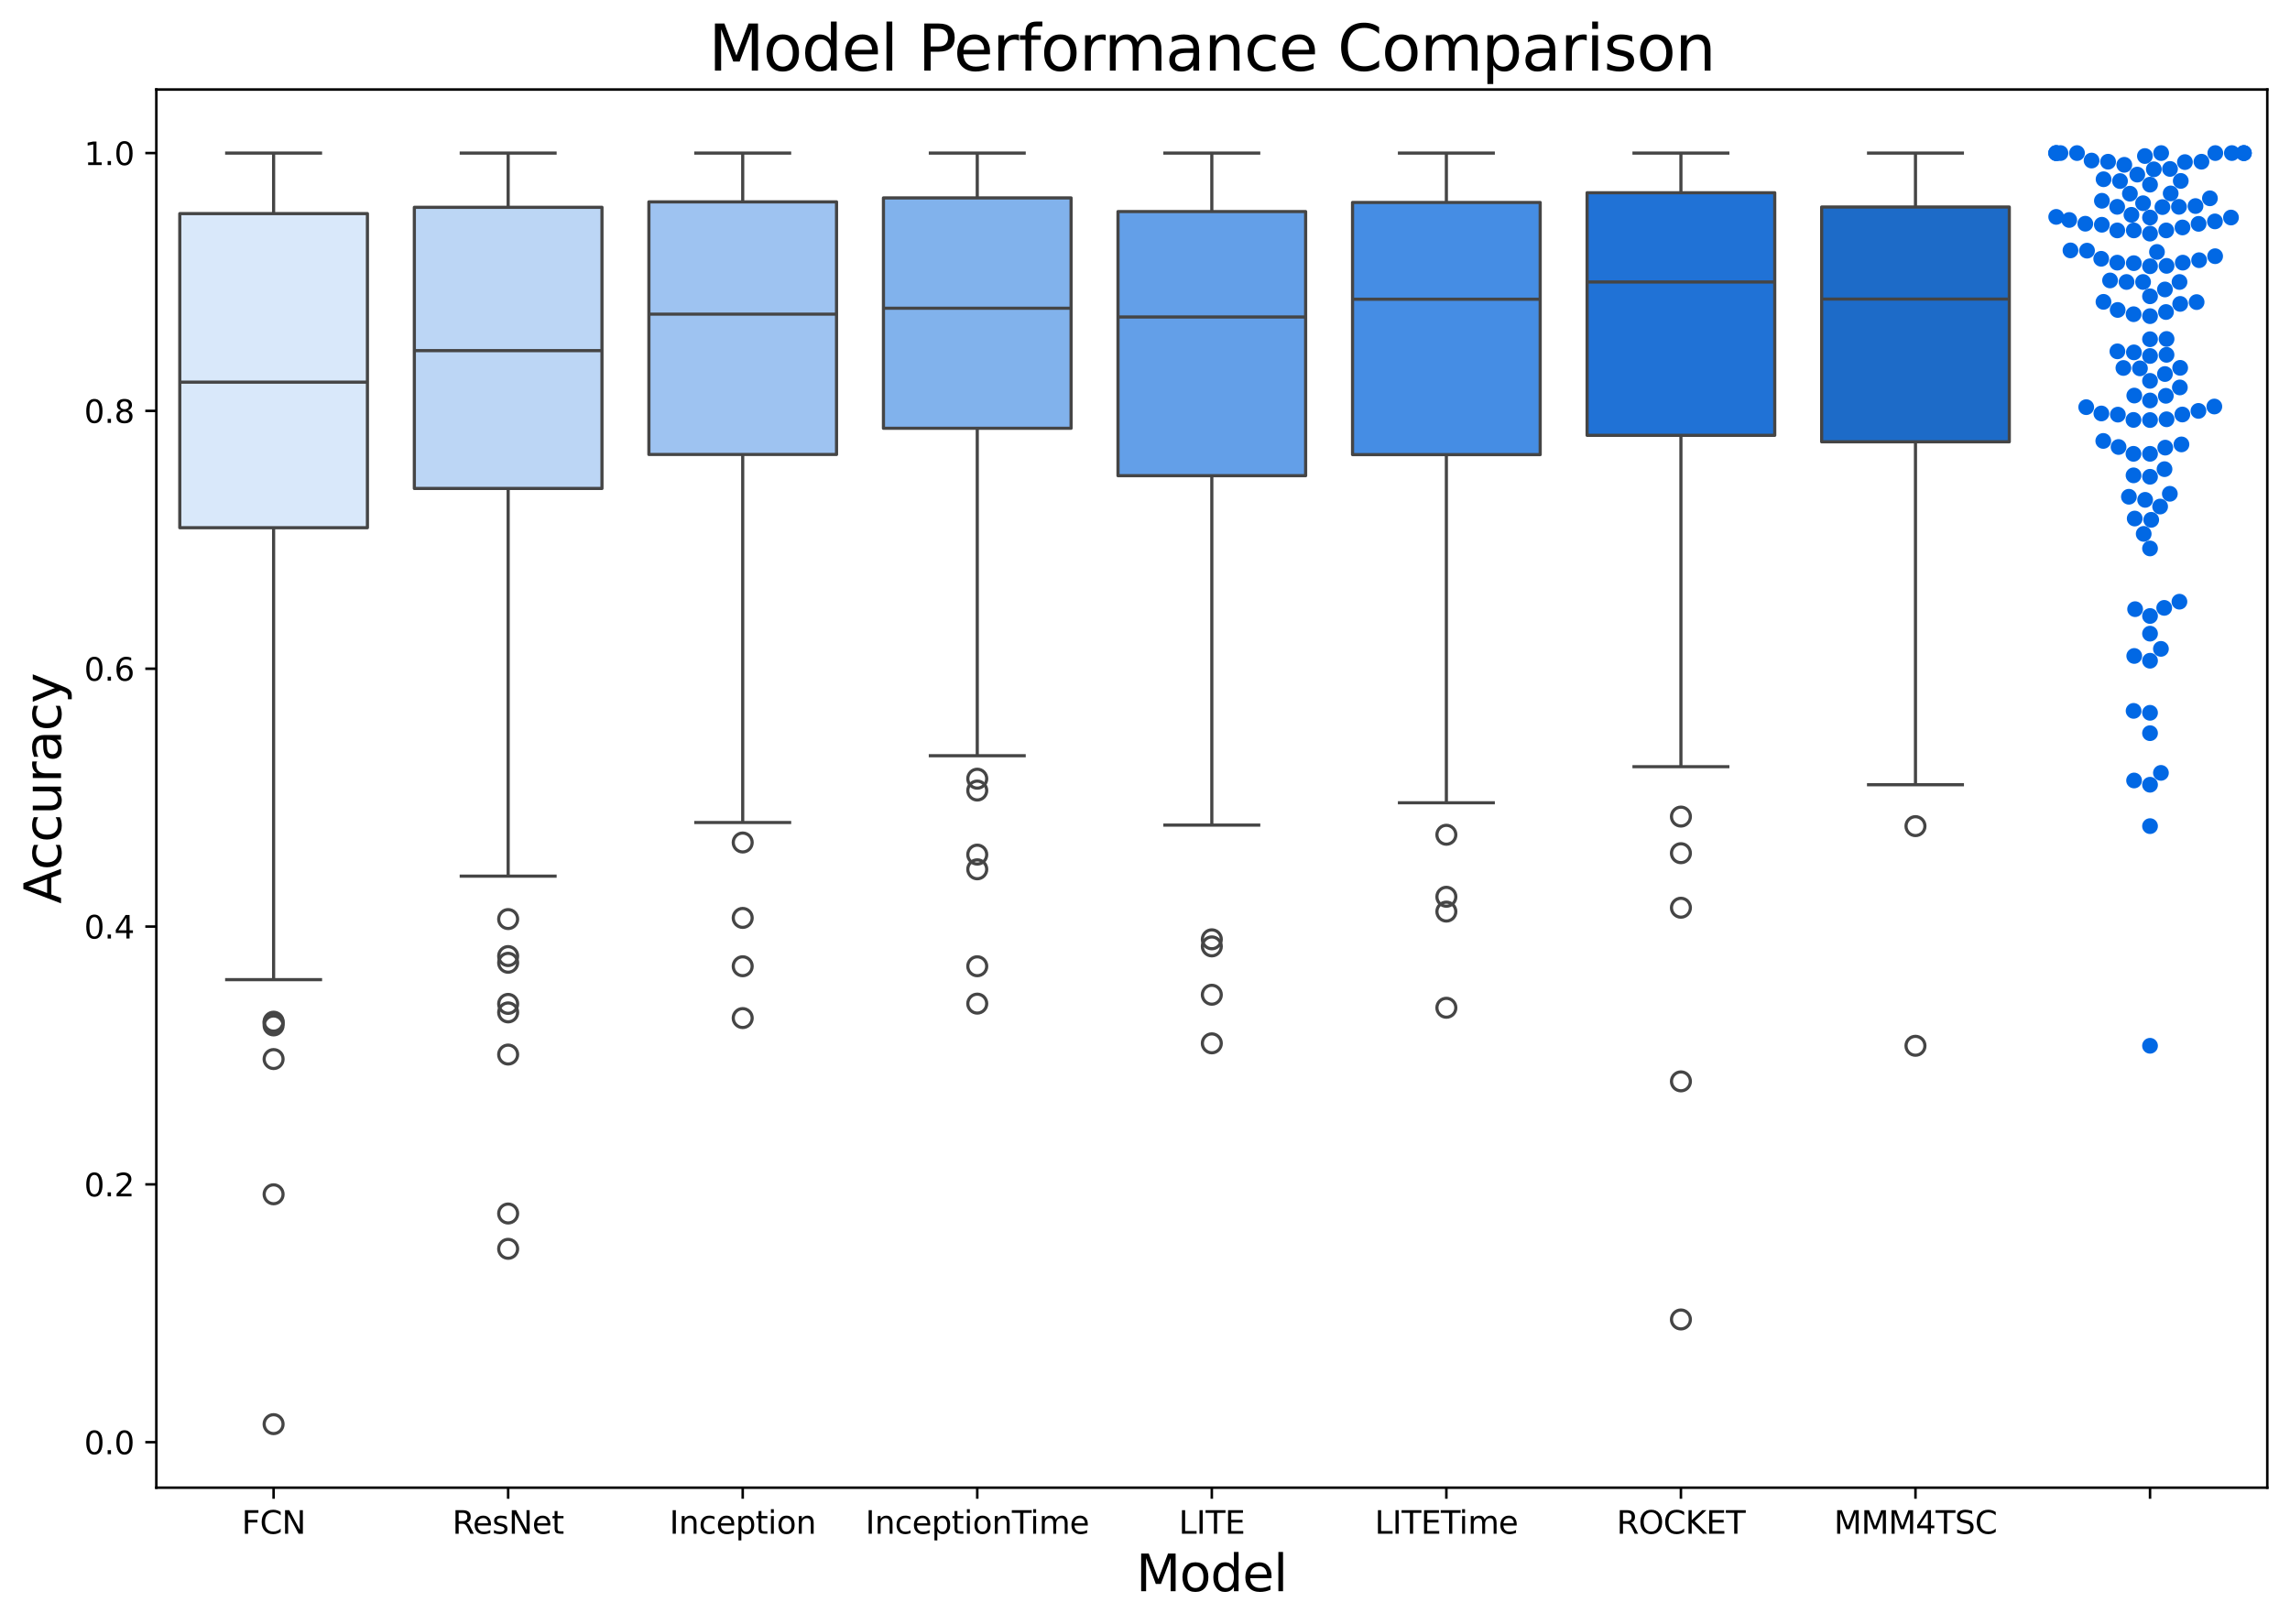 <?xml version="1.0" encoding="utf-8" standalone="no"?>
<!DOCTYPE svg PUBLIC "-//W3C//DTD SVG 1.1//EN"
  "http://www.w3.org/Graphics/SVG/1.1/DTD/svg11.dtd">
<svg xmlns:xlink="http://www.w3.org/1999/xlink" width="726.388pt" height="515.28pt" viewBox="0 0 726.388 515.28" xmlns="http://www.w3.org/2000/svg" version="1.1">
 <defs>
  <style type="text/css">*{stroke-linejoin: round; stroke-linecap: butt}</style>
 </defs>
 <g id="figure_1">
  <g id="patch_1">
   <path d="M 0 515.28 
L 726.388 515.28 
L 726.388 0 
L 0 0 
z
" style="fill: #ffffff"/>
  </g>
  <g id="axes_1">
   <g id="patch_2">
    <path d="M 49.588 471.917 
L 719.188 471.917 
L 719.188 28.397 
L 49.588 28.397 
z
" style="fill: #ffffff"/>
   </g>
   <g id="matplotlib.axis_1">
    <g id="xtick_1">
     <g id="line2d_1">
      <defs>
       <path id="ma308c1c8a4" d="M 0 0 
L 0 3.5 
" style="stroke: #000000; stroke-width: 0.8"/>
      </defs>
      <g>
       <use xlink:href="#ma308c1c8a4" x="86.788" y="471.917" style="stroke: #000000; stroke-width: 0.8"/>
      </g>
     </g>
     <g id="text_1">
      <!-- FCN -->
      <g transform="translate(76.68 486.515) scale(0.1 -0.1)">
       <defs>
        <path id="DejaVuSans-46" d="M 628 4666 
L 3309 4666 
L 3309 4134 
L 1259 4134 
L 1259 2759 
L 3109 2759 
L 3109 2228 
L 1259 2228 
L 1259 0 
L 628 0 
L 628 4666 
z
" transform="scale(0.016)"/>
        <path id="DejaVuSans-43" d="M 4122 4306 
L 4122 3641 
Q 3803 3938 3442 4084 
Q 3081 4231 2675 4231 
Q 1875 4231 1450 3742 
Q 1025 3253 1025 2328 
Q 1025 1406 1450 917 
Q 1875 428 2675 428 
Q 3081 428 3442 575 
Q 3803 722 4122 1019 
L 4122 359 
Q 3791 134 3420 21 
Q 3050 -91 2638 -91 
Q 1578 -91 968 557 
Q 359 1206 359 2328 
Q 359 3453 968 4101 
Q 1578 4750 2638 4750 
Q 3056 4750 3426 4639 
Q 3797 4528 4122 4306 
z
" transform="scale(0.016)"/>
        <path id="DejaVuSans-4e" d="M 628 4666 
L 1478 4666 
L 3547 763 
L 3547 4666 
L 4159 4666 
L 4159 0 
L 3309 0 
L 1241 3903 
L 1241 0 
L 628 0 
L 628 4666 
z
" transform="scale(0.016)"/>
       </defs>
       <use xlink:href="#DejaVuSans-46"/>
       <use xlink:href="#DejaVuSans-43" x="57.52"/>
       <use xlink:href="#DejaVuSans-4e" x="127.344"/>
      </g>
     </g>
    </g>
    <g id="xtick_2">
     <g id="line2d_2">
      <g>
       <use xlink:href="#ma308c1c8a4" x="161.188" y="471.917" style="stroke: #000000; stroke-width: 0.8"/>
      </g>
     </g>
     <g id="text_2">
      <!-- ResNet -->
      <g transform="translate(143.48 486.515) scale(0.1 -0.1)">
       <defs>
        <path id="DejaVuSans-52" d="M 2841 2188 
Q 3044 2119 3236 1894 
Q 3428 1669 3622 1275 
L 4263 0 
L 3584 0 
L 2988 1197 
Q 2756 1666 2539 1819 
Q 2322 1972 1947 1972 
L 1259 1972 
L 1259 0 
L 628 0 
L 628 4666 
L 2053 4666 
Q 2853 4666 3247 4331 
Q 3641 3997 3641 3322 
Q 3641 2881 3436 2590 
Q 3231 2300 2841 2188 
z
M 1259 4147 
L 1259 2491 
L 2053 2491 
Q 2509 2491 2742 2702 
Q 2975 2913 2975 3322 
Q 2975 3731 2742 3939 
Q 2509 4147 2053 4147 
L 1259 4147 
z
" transform="scale(0.016)"/>
        <path id="DejaVuSans-65" d="M 3597 1894 
L 3597 1613 
L 953 1613 
Q 991 1019 1311 708 
Q 1631 397 2203 397 
Q 2534 397 2845 478 
Q 3156 559 3463 722 
L 3463 178 
Q 3153 47 2828 -22 
Q 2503 -91 2169 -91 
Q 1331 -91 842 396 
Q 353 884 353 1716 
Q 353 2575 817 3079 
Q 1281 3584 2069 3584 
Q 2775 3584 3186 3129 
Q 3597 2675 3597 1894 
z
M 3022 2063 
Q 3016 2534 2758 2815 
Q 2500 3097 2075 3097 
Q 1594 3097 1305 2825 
Q 1016 2553 972 2059 
L 3022 2063 
z
" transform="scale(0.016)"/>
        <path id="DejaVuSans-73" d="M 2834 3397 
L 2834 2853 
Q 2591 2978 2328 3040 
Q 2066 3103 1784 3103 
Q 1356 3103 1142 2972 
Q 928 2841 928 2578 
Q 928 2378 1081 2264 
Q 1234 2150 1697 2047 
L 1894 2003 
Q 2506 1872 2764 1633 
Q 3022 1394 3022 966 
Q 3022 478 2636 193 
Q 2250 -91 1575 -91 
Q 1294 -91 989 -36 
Q 684 19 347 128 
L 347 722 
Q 666 556 975 473 
Q 1284 391 1588 391 
Q 1994 391 2212 530 
Q 2431 669 2431 922 
Q 2431 1156 2273 1281 
Q 2116 1406 1581 1522 
L 1381 1569 
Q 847 1681 609 1914 
Q 372 2147 372 2553 
Q 372 3047 722 3315 
Q 1072 3584 1716 3584 
Q 2034 3584 2315 3537 
Q 2597 3491 2834 3397 
z
" transform="scale(0.016)"/>
        <path id="DejaVuSans-74" d="M 1172 4494 
L 1172 3500 
L 2356 3500 
L 2356 3053 
L 1172 3053 
L 1172 1153 
Q 1172 725 1289 603 
Q 1406 481 1766 481 
L 2356 481 
L 2356 0 
L 1766 0 
Q 1100 0 847 248 
Q 594 497 594 1153 
L 594 3053 
L 172 3053 
L 172 3500 
L 594 3500 
L 594 4494 
L 1172 4494 
z
" transform="scale(0.016)"/>
       </defs>
       <use xlink:href="#DejaVuSans-52"/>
       <use xlink:href="#DejaVuSans-65" x="64.982"/>
       <use xlink:href="#DejaVuSans-73" x="126.506"/>
       <use xlink:href="#DejaVuSans-4e" x="178.605"/>
       <use xlink:href="#DejaVuSans-65" x="253.41"/>
       <use xlink:href="#DejaVuSans-74" x="314.934"/>
      </g>
     </g>
    </g>
    <g id="xtick_3">
     <g id="line2d_3">
      <g>
       <use xlink:href="#ma308c1c8a4" x="235.588" y="471.917" style="stroke: #000000; stroke-width: 0.8"/>
      </g>
     </g>
     <g id="text_3">
      <!-- Inception -->
      <g transform="translate(212.367 486.515) scale(0.1 -0.1)">
       <defs>
        <path id="DejaVuSans-49" d="M 628 4666 
L 1259 4666 
L 1259 0 
L 628 0 
L 628 4666 
z
" transform="scale(0.016)"/>
        <path id="DejaVuSans-6e" d="M 3513 2113 
L 3513 0 
L 2938 0 
L 2938 2094 
Q 2938 2591 2744 2837 
Q 2550 3084 2163 3084 
Q 1697 3084 1428 2787 
Q 1159 2491 1159 1978 
L 1159 0 
L 581 0 
L 581 3500 
L 1159 3500 
L 1159 2956 
Q 1366 3272 1645 3428 
Q 1925 3584 2291 3584 
Q 2894 3584 3203 3211 
Q 3513 2838 3513 2113 
z
" transform="scale(0.016)"/>
        <path id="DejaVuSans-63" d="M 3122 3366 
L 3122 2828 
Q 2878 2963 2633 3030 
Q 2388 3097 2138 3097 
Q 1578 3097 1268 2742 
Q 959 2388 959 1747 
Q 959 1106 1268 751 
Q 1578 397 2138 397 
Q 2388 397 2633 464 
Q 2878 531 3122 666 
L 3122 134 
Q 2881 22 2623 -34 
Q 2366 -91 2075 -91 
Q 1284 -91 818 406 
Q 353 903 353 1747 
Q 353 2603 823 3093 
Q 1294 3584 2113 3584 
Q 2378 3584 2631 3529 
Q 2884 3475 3122 3366 
z
" transform="scale(0.016)"/>
        <path id="DejaVuSans-70" d="M 1159 525 
L 1159 -1331 
L 581 -1331 
L 581 3500 
L 1159 3500 
L 1159 2969 
Q 1341 3281 1617 3432 
Q 1894 3584 2278 3584 
Q 2916 3584 3314 3078 
Q 3713 2572 3713 1747 
Q 3713 922 3314 415 
Q 2916 -91 2278 -91 
Q 1894 -91 1617 61 
Q 1341 213 1159 525 
z
M 3116 1747 
Q 3116 2381 2855 2742 
Q 2594 3103 2138 3103 
Q 1681 3103 1420 2742 
Q 1159 2381 1159 1747 
Q 1159 1113 1420 752 
Q 1681 391 2138 391 
Q 2594 391 2855 752 
Q 3116 1113 3116 1747 
z
" transform="scale(0.016)"/>
        <path id="DejaVuSans-69" d="M 603 3500 
L 1178 3500 
L 1178 0 
L 603 0 
L 603 3500 
z
M 603 4863 
L 1178 4863 
L 1178 4134 
L 603 4134 
L 603 4863 
z
" transform="scale(0.016)"/>
        <path id="DejaVuSans-6f" d="M 1959 3097 
Q 1497 3097 1228 2736 
Q 959 2375 959 1747 
Q 959 1119 1226 758 
Q 1494 397 1959 397 
Q 2419 397 2687 759 
Q 2956 1122 2956 1747 
Q 2956 2369 2687 2733 
Q 2419 3097 1959 3097 
z
M 1959 3584 
Q 2709 3584 3137 3096 
Q 3566 2609 3566 1747 
Q 3566 888 3137 398 
Q 2709 -91 1959 -91 
Q 1206 -91 779 398 
Q 353 888 353 1747 
Q 353 2609 779 3096 
Q 1206 3584 1959 3584 
z
" transform="scale(0.016)"/>
       </defs>
       <use xlink:href="#DejaVuSans-49"/>
       <use xlink:href="#DejaVuSans-6e" x="29.492"/>
       <use xlink:href="#DejaVuSans-63" x="92.871"/>
       <use xlink:href="#DejaVuSans-65" x="147.852"/>
       <use xlink:href="#DejaVuSans-70" x="209.375"/>
       <use xlink:href="#DejaVuSans-74" x="272.852"/>
       <use xlink:href="#DejaVuSans-69" x="312.061"/>
       <use xlink:href="#DejaVuSans-6f" x="339.844"/>
       <use xlink:href="#DejaVuSans-6e" x="401.025"/>
      </g>
     </g>
    </g>
    <g id="xtick_4">
     <g id="line2d_4">
      <g>
       <use xlink:href="#ma308c1c8a4" x="309.988" y="471.917" style="stroke: #000000; stroke-width: 0.8"/>
      </g>
     </g>
     <g id="text_4">
      <!-- InceptionTime -->
      <g transform="translate(274.533 486.515) scale(0.1 -0.1)">
       <defs>
        <path id="DejaVuSans-54" d="M -19 4666 
L 3928 4666 
L 3928 4134 
L 2272 4134 
L 2272 0 
L 1638 0 
L 1638 4134 
L -19 4134 
L -19 4666 
z
" transform="scale(0.016)"/>
        <path id="DejaVuSans-6d" d="M 3328 2828 
Q 3544 3216 3844 3400 
Q 4144 3584 4550 3584 
Q 5097 3584 5394 3201 
Q 5691 2819 5691 2113 
L 5691 0 
L 5113 0 
L 5113 2094 
Q 5113 2597 4934 2840 
Q 4756 3084 4391 3084 
Q 3944 3084 3684 2787 
Q 3425 2491 3425 1978 
L 3425 0 
L 2847 0 
L 2847 2094 
Q 2847 2600 2669 2842 
Q 2491 3084 2119 3084 
Q 1678 3084 1418 2786 
Q 1159 2488 1159 1978 
L 1159 0 
L 581 0 
L 581 3500 
L 1159 3500 
L 1159 2956 
Q 1356 3278 1631 3431 
Q 1906 3584 2284 3584 
Q 2666 3584 2933 3390 
Q 3200 3197 3328 2828 
z
" transform="scale(0.016)"/>
       </defs>
       <use xlink:href="#DejaVuSans-49"/>
       <use xlink:href="#DejaVuSans-6e" x="29.492"/>
       <use xlink:href="#DejaVuSans-63" x="92.871"/>
       <use xlink:href="#DejaVuSans-65" x="147.852"/>
       <use xlink:href="#DejaVuSans-70" x="209.375"/>
       <use xlink:href="#DejaVuSans-74" x="272.852"/>
       <use xlink:href="#DejaVuSans-69" x="312.061"/>
       <use xlink:href="#DejaVuSans-6f" x="339.844"/>
       <use xlink:href="#DejaVuSans-6e" x="401.025"/>
       <use xlink:href="#DejaVuSans-54" x="464.404"/>
       <use xlink:href="#DejaVuSans-69" x="522.363"/>
       <use xlink:href="#DejaVuSans-6d" x="550.146"/>
       <use xlink:href="#DejaVuSans-65" x="647.559"/>
      </g>
     </g>
    </g>
    <g id="xtick_5">
     <g id="line2d_5">
      <g>
       <use xlink:href="#ma308c1c8a4" x="384.388" y="471.917" style="stroke: #000000; stroke-width: 0.8"/>
      </g>
     </g>
     <g id="text_5">
      <!-- LITE -->
      <g transform="translate(373.914 486.515) scale(0.1 -0.1)">
       <defs>
        <path id="DejaVuSans-4c" d="M 628 4666 
L 1259 4666 
L 1259 531 
L 3531 531 
L 3531 0 
L 628 0 
L 628 4666 
z
" transform="scale(0.016)"/>
        <path id="DejaVuSans-45" d="M 628 4666 
L 3578 4666 
L 3578 4134 
L 1259 4134 
L 1259 2753 
L 3481 2753 
L 3481 2222 
L 1259 2222 
L 1259 531 
L 3634 531 
L 3634 0 
L 628 0 
L 628 4666 
z
" transform="scale(0.016)"/>
       </defs>
       <use xlink:href="#DejaVuSans-4c"/>
       <use xlink:href="#DejaVuSans-49" x="55.713"/>
       <use xlink:href="#DejaVuSans-54" x="85.205"/>
       <use xlink:href="#DejaVuSans-45" x="146.289"/>
      </g>
     </g>
    </g>
    <g id="xtick_6">
     <g id="line2d_6">
      <g>
       <use xlink:href="#ma308c1c8a4" x="458.788" y="471.917" style="stroke: #000000; stroke-width: 0.8"/>
      </g>
     </g>
     <g id="text_6">
      <!-- LITETime -->
      <g transform="translate(436.08 486.515) scale(0.1 -0.1)">
       <use xlink:href="#DejaVuSans-4c"/>
       <use xlink:href="#DejaVuSans-49" x="55.713"/>
       <use xlink:href="#DejaVuSans-54" x="85.205"/>
       <use xlink:href="#DejaVuSans-45" x="146.289"/>
       <use xlink:href="#DejaVuSans-54" x="209.473"/>
       <use xlink:href="#DejaVuSans-69" x="267.432"/>
       <use xlink:href="#DejaVuSans-6d" x="295.215"/>
       <use xlink:href="#DejaVuSans-65" x="392.627"/>
      </g>
     </g>
    </g>
    <g id="xtick_7">
     <g id="line2d_7">
      <g>
       <use xlink:href="#ma308c1c8a4" x="533.188" y="471.917" style="stroke: #000000; stroke-width: 0.8"/>
      </g>
     </g>
     <g id="text_7">
      <!-- ROCKET -->
      <g transform="translate(512.794 486.515) scale(0.1 -0.1)">
       <defs>
        <path id="DejaVuSans-4f" d="M 2522 4238 
Q 1834 4238 1429 3725 
Q 1025 3213 1025 2328 
Q 1025 1447 1429 934 
Q 1834 422 2522 422 
Q 3209 422 3611 934 
Q 4013 1447 4013 2328 
Q 4013 3213 3611 3725 
Q 3209 4238 2522 4238 
z
M 2522 4750 
Q 3503 4750 4090 4092 
Q 4678 3434 4678 2328 
Q 4678 1225 4090 567 
Q 3503 -91 2522 -91 
Q 1538 -91 948 565 
Q 359 1222 359 2328 
Q 359 3434 948 4092 
Q 1538 4750 2522 4750 
z
" transform="scale(0.016)"/>
        <path id="DejaVuSans-4b" d="M 628 4666 
L 1259 4666 
L 1259 2694 
L 3353 4666 
L 4166 4666 
L 1850 2491 
L 4331 0 
L 3500 0 
L 1259 2247 
L 1259 0 
L 628 0 
L 628 4666 
z
" transform="scale(0.016)"/>
       </defs>
       <use xlink:href="#DejaVuSans-52"/>
       <use xlink:href="#DejaVuSans-4f" x="69.482"/>
       <use xlink:href="#DejaVuSans-43" x="148.193"/>
       <use xlink:href="#DejaVuSans-4b" x="218.018"/>
       <use xlink:href="#DejaVuSans-45" x="283.594"/>
       <use xlink:href="#DejaVuSans-54" x="346.777"/>
      </g>
     </g>
    </g>
    <g id="xtick_8">
     <g id="line2d_8">
      <g>
       <use xlink:href="#ma308c1c8a4" x="607.588" y="471.917" style="stroke: #000000; stroke-width: 0.8"/>
      </g>
     </g>
     <g id="text_8">
      <!-- MMM4TSC -->
      <g transform="translate(581.745 486.515) scale(0.1 -0.1)">
       <defs>
        <path id="DejaVuSans-4d" d="M 628 4666 
L 1569 4666 
L 2759 1491 
L 3956 4666 
L 4897 4666 
L 4897 0 
L 4281 0 
L 4281 4097 
L 3078 897 
L 2444 897 
L 1241 4097 
L 1241 0 
L 628 0 
L 628 4666 
z
" transform="scale(0.016)"/>
        <path id="DejaVuSans-34" d="M 2419 4116 
L 825 1625 
L 2419 1625 
L 2419 4116 
z
M 2253 4666 
L 3047 4666 
L 3047 1625 
L 3713 1625 
L 3713 1100 
L 3047 1100 
L 3047 0 
L 2419 0 
L 2419 1100 
L 313 1100 
L 313 1709 
L 2253 4666 
z
" transform="scale(0.016)"/>
        <path id="DejaVuSans-53" d="M 3425 4513 
L 3425 3897 
Q 3066 4069 2747 4153 
Q 2428 4238 2131 4238 
Q 1616 4238 1336 4038 
Q 1056 3838 1056 3469 
Q 1056 3159 1242 3001 
Q 1428 2844 1947 2747 
L 2328 2669 
Q 3034 2534 3370 2195 
Q 3706 1856 3706 1288 
Q 3706 609 3251 259 
Q 2797 -91 1919 -91 
Q 1588 -91 1214 -16 
Q 841 59 441 206 
L 441 856 
Q 825 641 1194 531 
Q 1563 422 1919 422 
Q 2459 422 2753 634 
Q 3047 847 3047 1241 
Q 3047 1584 2836 1778 
Q 2625 1972 2144 2069 
L 1759 2144 
Q 1053 2284 737 2584 
Q 422 2884 422 3419 
Q 422 4038 858 4394 
Q 1294 4750 2059 4750 
Q 2388 4750 2728 4690 
Q 3069 4631 3425 4513 
z
" transform="scale(0.016)"/>
       </defs>
       <use xlink:href="#DejaVuSans-4d"/>
       <use xlink:href="#DejaVuSans-4d" x="86.279"/>
       <use xlink:href="#DejaVuSans-4d" x="172.559"/>
       <use xlink:href="#DejaVuSans-34" x="258.838"/>
       <use xlink:href="#DejaVuSans-54" x="322.461"/>
       <use xlink:href="#DejaVuSans-53" x="383.545"/>
       <use xlink:href="#DejaVuSans-43" x="447.021"/>
      </g>
     </g>
    </g>
    <g id="xtick_9">
     <g id="line2d_9">
      <g>
       <use xlink:href="#ma308c1c8a4" x="681.988" y="471.917" style="stroke: #000000; stroke-width: 0.8"/>
      </g>
     </g>
    </g>
    <g id="text_9">
     <!-- Model -->
     <g transform="translate(360.367 504.752) scale(0.16 -0.16)">
      <defs>
       <path id="DejaVuSans-64" d="M 2906 2969 
L 2906 4863 
L 3481 4863 
L 3481 0 
L 2906 0 
L 2906 525 
Q 2725 213 2448 61 
Q 2172 -91 1784 -91 
Q 1150 -91 751 415 
Q 353 922 353 1747 
Q 353 2572 751 3078 
Q 1150 3584 1784 3584 
Q 2172 3584 2448 3432 
Q 2725 3281 2906 2969 
z
M 947 1747 
Q 947 1113 1208 752 
Q 1469 391 1925 391 
Q 2381 391 2643 752 
Q 2906 1113 2906 1747 
Q 2906 2381 2643 2742 
Q 2381 3103 1925 3103 
Q 1469 3103 1208 2742 
Q 947 2381 947 1747 
z
" transform="scale(0.016)"/>
       <path id="DejaVuSans-6c" d="M 603 4863 
L 1178 4863 
L 1178 0 
L 603 0 
L 603 4863 
z
" transform="scale(0.016)"/>
      </defs>
      <use xlink:href="#DejaVuSans-4d"/>
      <use xlink:href="#DejaVuSans-6f" x="86.279"/>
      <use xlink:href="#DejaVuSans-64" x="147.461"/>
      <use xlink:href="#DejaVuSans-65" x="210.938"/>
      <use xlink:href="#DejaVuSans-6c" x="272.461"/>
     </g>
    </g>
   </g>
   <g id="matplotlib.axis_2">
    <g id="ytick_1">
     <g id="line2d_10">
      <defs>
       <path id="m2ad08a3c3b" d="M 0 0 
L -3.5 0 
" style="stroke: #000000; stroke-width: 0.8"/>
      </defs>
      <g>
       <use xlink:href="#m2ad08a3c3b" x="49.588" y="457.482" style="stroke: #000000; stroke-width: 0.8"/>
      </g>
     </g>
     <g id="text_10">
      <!-- 0.0 -->
      <g transform="translate(26.685 461.281) scale(0.1 -0.1)">
       <defs>
        <path id="DejaVuSans-30" d="M 2034 4250 
Q 1547 4250 1301 3770 
Q 1056 3291 1056 2328 
Q 1056 1369 1301 889 
Q 1547 409 2034 409 
Q 2525 409 2770 889 
Q 3016 1369 3016 2328 
Q 3016 3291 2770 3770 
Q 2525 4250 2034 4250 
z
M 2034 4750 
Q 2819 4750 3233 4129 
Q 3647 3509 3647 2328 
Q 3647 1150 3233 529 
Q 2819 -91 2034 -91 
Q 1250 -91 836 529 
Q 422 1150 422 2328 
Q 422 3509 836 4129 
Q 1250 4750 2034 4750 
z
" transform="scale(0.016)"/>
        <path id="DejaVuSans-2e" d="M 684 794 
L 1344 794 
L 1344 0 
L 684 0 
L 684 794 
z
" transform="scale(0.016)"/>
       </defs>
       <use xlink:href="#DejaVuSans-30"/>
       <use xlink:href="#DejaVuSans-2e" x="63.623"/>
       <use xlink:href="#DejaVuSans-30" x="95.41"/>
      </g>
     </g>
    </g>
    <g id="ytick_2">
     <g id="line2d_11">
      <g>
       <use xlink:href="#m2ad08a3c3b" x="49.588" y="375.697" style="stroke: #000000; stroke-width: 0.8"/>
      </g>
     </g>
     <g id="text_11">
      <!-- 0.2 -->
      <g transform="translate(26.685 379.496) scale(0.1 -0.1)">
       <defs>
        <path id="DejaVuSans-32" d="M 1228 531 
L 3431 531 
L 3431 0 
L 469 0 
L 469 531 
Q 828 903 1448 1529 
Q 2069 2156 2228 2338 
Q 2531 2678 2651 2914 
Q 2772 3150 2772 3378 
Q 2772 3750 2511 3984 
Q 2250 4219 1831 4219 
Q 1534 4219 1204 4116 
Q 875 4013 500 3803 
L 500 4441 
Q 881 4594 1212 4672 
Q 1544 4750 1819 4750 
Q 2544 4750 2975 4387 
Q 3406 4025 3406 3419 
Q 3406 3131 3298 2873 
Q 3191 2616 2906 2266 
Q 2828 2175 2409 1742 
Q 1991 1309 1228 531 
z
" transform="scale(0.016)"/>
       </defs>
       <use xlink:href="#DejaVuSans-30"/>
       <use xlink:href="#DejaVuSans-2e" x="63.623"/>
       <use xlink:href="#DejaVuSans-32" x="95.41"/>
      </g>
     </g>
    </g>
    <g id="ytick_3">
     <g id="line2d_12">
      <g>
       <use xlink:href="#m2ad08a3c3b" x="49.588" y="293.912" style="stroke: #000000; stroke-width: 0.8"/>
      </g>
     </g>
     <g id="text_12">
      <!-- 0.4 -->
      <g transform="translate(26.685 297.711) scale(0.1 -0.1)">
       <use xlink:href="#DejaVuSans-30"/>
       <use xlink:href="#DejaVuSans-2e" x="63.623"/>
       <use xlink:href="#DejaVuSans-34" x="95.41"/>
      </g>
     </g>
    </g>
    <g id="ytick_4">
     <g id="line2d_13">
      <g>
       <use xlink:href="#m2ad08a3c3b" x="49.588" y="212.127" style="stroke: #000000; stroke-width: 0.8"/>
      </g>
     </g>
     <g id="text_13">
      <!-- 0.6 -->
      <g transform="translate(26.685 215.926) scale(0.1 -0.1)">
       <defs>
        <path id="DejaVuSans-36" d="M 2113 2584 
Q 1688 2584 1439 2293 
Q 1191 2003 1191 1497 
Q 1191 994 1439 701 
Q 1688 409 2113 409 
Q 2538 409 2786 701 
Q 3034 994 3034 1497 
Q 3034 2003 2786 2293 
Q 2538 2584 2113 2584 
z
M 3366 4563 
L 3366 3988 
Q 3128 4100 2886 4159 
Q 2644 4219 2406 4219 
Q 1781 4219 1451 3797 
Q 1122 3375 1075 2522 
Q 1259 2794 1537 2939 
Q 1816 3084 2150 3084 
Q 2853 3084 3261 2657 
Q 3669 2231 3669 1497 
Q 3669 778 3244 343 
Q 2819 -91 2113 -91 
Q 1303 -91 875 529 
Q 447 1150 447 2328 
Q 447 3434 972 4092 
Q 1497 4750 2381 4750 
Q 2619 4750 2861 4703 
Q 3103 4656 3366 4563 
z
" transform="scale(0.016)"/>
       </defs>
       <use xlink:href="#DejaVuSans-30"/>
       <use xlink:href="#DejaVuSans-2e" x="63.623"/>
       <use xlink:href="#DejaVuSans-36" x="95.41"/>
      </g>
     </g>
    </g>
    <g id="ytick_5">
     <g id="line2d_14">
      <g>
       <use xlink:href="#m2ad08a3c3b" x="49.588" y="130.342" style="stroke: #000000; stroke-width: 0.8"/>
      </g>
     </g>
     <g id="text_14">
      <!-- 0.8 -->
      <g transform="translate(26.685 134.141) scale(0.1 -0.1)">
       <defs>
        <path id="DejaVuSans-38" d="M 2034 2216 
Q 1584 2216 1326 1975 
Q 1069 1734 1069 1313 
Q 1069 891 1326 650 
Q 1584 409 2034 409 
Q 2484 409 2743 651 
Q 3003 894 3003 1313 
Q 3003 1734 2745 1975 
Q 2488 2216 2034 2216 
z
M 1403 2484 
Q 997 2584 770 2862 
Q 544 3141 544 3541 
Q 544 4100 942 4425 
Q 1341 4750 2034 4750 
Q 2731 4750 3128 4425 
Q 3525 4100 3525 3541 
Q 3525 3141 3298 2862 
Q 3072 2584 2669 2484 
Q 3125 2378 3379 2068 
Q 3634 1759 3634 1313 
Q 3634 634 3220 271 
Q 2806 -91 2034 -91 
Q 1263 -91 848 271 
Q 434 634 434 1313 
Q 434 1759 690 2068 
Q 947 2378 1403 2484 
z
M 1172 3481 
Q 1172 3119 1398 2916 
Q 1625 2713 2034 2713 
Q 2441 2713 2670 2916 
Q 2900 3119 2900 3481 
Q 2900 3844 2670 4047 
Q 2441 4250 2034 4250 
Q 1625 4250 1398 4047 
Q 1172 3844 1172 3481 
z
" transform="scale(0.016)"/>
       </defs>
       <use xlink:href="#DejaVuSans-30"/>
       <use xlink:href="#DejaVuSans-2e" x="63.623"/>
       <use xlink:href="#DejaVuSans-38" x="95.41"/>
      </g>
     </g>
    </g>
    <g id="ytick_6">
     <g id="line2d_15">
      <g>
       <use xlink:href="#m2ad08a3c3b" x="49.588" y="48.557" style="stroke: #000000; stroke-width: 0.8"/>
      </g>
     </g>
     <g id="text_15">
      <!-- 1.0 -->
      <g transform="translate(26.685 52.356) scale(0.1 -0.1)">
       <defs>
        <path id="DejaVuSans-31" d="M 794 531 
L 1825 531 
L 1825 4091 
L 703 3866 
L 703 4441 
L 1819 4666 
L 2450 4666 
L 2450 531 
L 3481 531 
L 3481 0 
L 794 0 
L 794 531 
z
" transform="scale(0.016)"/>
       </defs>
       <use xlink:href="#DejaVuSans-31"/>
       <use xlink:href="#DejaVuSans-2e" x="63.623"/>
       <use xlink:href="#DejaVuSans-30" x="95.41"/>
      </g>
     </g>
    </g>
    <g id="text_16">
     <!-- Accuracy -->
     <g transform="translate(19.358 286.682) rotate(-90) scale(0.16 -0.16)">
      <defs>
       <path id="DejaVuSans-41" d="M 2188 4044 
L 1331 1722 
L 3047 1722 
L 2188 4044 
z
M 1831 4666 
L 2547 4666 
L 4325 0 
L 3669 0 
L 3244 1197 
L 1141 1197 
L 716 0 
L 50 0 
L 1831 4666 
z
" transform="scale(0.016)"/>
       <path id="DejaVuSans-75" d="M 544 1381 
L 544 3500 
L 1119 3500 
L 1119 1403 
Q 1119 906 1312 657 
Q 1506 409 1894 409 
Q 2359 409 2629 706 
Q 2900 1003 2900 1516 
L 2900 3500 
L 3475 3500 
L 3475 0 
L 2900 0 
L 2900 538 
Q 2691 219 2414 64 
Q 2138 -91 1772 -91 
Q 1169 -91 856 284 
Q 544 659 544 1381 
z
M 1991 3584 
L 1991 3584 
z
" transform="scale(0.016)"/>
       <path id="DejaVuSans-72" d="M 2631 2963 
Q 2534 3019 2420 3045 
Q 2306 3072 2169 3072 
Q 1681 3072 1420 2755 
Q 1159 2438 1159 1844 
L 1159 0 
L 581 0 
L 581 3500 
L 1159 3500 
L 1159 2956 
Q 1341 3275 1631 3429 
Q 1922 3584 2338 3584 
Q 2397 3584 2469 3576 
Q 2541 3569 2628 3553 
L 2631 2963 
z
" transform="scale(0.016)"/>
       <path id="DejaVuSans-61" d="M 2194 1759 
Q 1497 1759 1228 1600 
Q 959 1441 959 1056 
Q 959 750 1161 570 
Q 1363 391 1709 391 
Q 2188 391 2477 730 
Q 2766 1069 2766 1631 
L 2766 1759 
L 2194 1759 
z
M 3341 1997 
L 3341 0 
L 2766 0 
L 2766 531 
Q 2569 213 2275 61 
Q 1981 -91 1556 -91 
Q 1019 -91 701 211 
Q 384 513 384 1019 
Q 384 1609 779 1909 
Q 1175 2209 1959 2209 
L 2766 2209 
L 2766 2266 
Q 2766 2663 2505 2880 
Q 2244 3097 1772 3097 
Q 1472 3097 1187 3025 
Q 903 2953 641 2809 
L 641 3341 
Q 956 3463 1253 3523 
Q 1550 3584 1831 3584 
Q 2591 3584 2966 3190 
Q 3341 2797 3341 1997 
z
" transform="scale(0.016)"/>
       <path id="DejaVuSans-79" d="M 2059 -325 
Q 1816 -950 1584 -1140 
Q 1353 -1331 966 -1331 
L 506 -1331 
L 506 -850 
L 844 -850 
Q 1081 -850 1212 -737 
Q 1344 -625 1503 -206 
L 1606 56 
L 191 3500 
L 800 3500 
L 1894 763 
L 2988 3500 
L 3597 3500 
L 2059 -325 
z
" transform="scale(0.016)"/>
      </defs>
      <use xlink:href="#DejaVuSans-41"/>
      <use xlink:href="#DejaVuSans-63" x="66.658"/>
      <use xlink:href="#DejaVuSans-63" x="121.639"/>
      <use xlink:href="#DejaVuSans-75" x="176.619"/>
      <use xlink:href="#DejaVuSans-72" x="239.998"/>
      <use xlink:href="#DejaVuSans-61" x="281.111"/>
      <use xlink:href="#DejaVuSans-63" x="342.391"/>
      <use xlink:href="#DejaVuSans-79" x="397.371"/>
     </g>
    </g>
   </g>
   <g id="patch_3">
    <path d="M 57.028 167.401 
L 116.548 167.401 
L 116.548 67.756 
L 57.028 67.756 
L 57.028 167.401 
z
" clip-path="url(#pddba870885)" style="fill: #d9e8fa; stroke: #454545; stroke-linejoin: miter"/>
   </g>
   <g id="line2d_16">
    <path d="M 86.788 167.401 
L 86.788 310.76 
" clip-path="url(#pddba870885)" style="fill: none; stroke: #454545"/>
   </g>
   <g id="line2d_17">
    <path d="M 86.788 67.756 
L 86.788 48.557 
" clip-path="url(#pddba870885)" style="fill: none; stroke: #454545"/>
   </g>
   <g id="line2d_18">
    <path d="M 71.908 310.76 
L 101.668 310.76 
" clip-path="url(#pddba870885)" style="fill: none; stroke: #454545; stroke-linecap: square"/>
   </g>
   <g id="line2d_19">
    <path d="M 71.908 48.557 
L 101.668 48.557 
" clip-path="url(#pddba870885)" style="fill: none; stroke: #454545; stroke-linecap: square"/>
   </g>
   <g id="line2d_20">
    <defs>
     <path id="m633d4a80fd" d="M 0 3 
C 0.796 3 1.559 2.684 2.121 2.121 
C 2.684 1.559 3 0.796 3 0 
C 3 -0.796 2.684 -1.559 2.121 -2.121 
C 1.559 -2.684 0.796 -3 0 -3 
C -0.796 -3 -1.559 -2.684 -2.121 -2.121 
C -2.684 -1.559 -3 -0.796 -3 0 
C -3 0.796 -2.684 1.559 -2.121 2.121 
C -1.559 2.684 -0.796 3 0 3 
z
" style="stroke: #454545"/>
    </defs>
    <g clip-path="url(#pddba870885)">
     <use xlink:href="#m633d4a80fd" x="86.788" y="451.757" style="fill-opacity: 0; stroke: #454545"/>
     <use xlink:href="#m633d4a80fd" x="86.788" y="324.091" style="fill-opacity: 0; stroke: #454545"/>
     <use xlink:href="#m633d4a80fd" x="86.788" y="325.276" style="fill-opacity: 0; stroke: #454545"/>
     <use xlink:href="#m633d4a80fd" x="86.788" y="335.949" style="fill-opacity: 0; stroke: #454545"/>
     <use xlink:href="#m633d4a80fd" x="86.788" y="324.418" style="fill-opacity: 0; stroke: #454545"/>
     <use xlink:href="#m633d4a80fd" x="86.788" y="378.846" style="fill-opacity: 0; stroke: #454545"/>
    </g>
   </g>
   <g id="patch_4">
    <path d="M 131.428 154.949 
L 190.948 154.949 
L 190.948 65.762 
L 131.428 65.762 
L 131.428 154.949 
z
" clip-path="url(#pddba870885)" style="fill: #bcd6f5; stroke: #454545; stroke-linejoin: miter"/>
   </g>
   <g id="line2d_21">
    <path d="M 161.188 154.949 
L 161.188 277.923 
" clip-path="url(#pddba870885)" style="fill: none; stroke: #454545"/>
   </g>
   <g id="line2d_22">
    <path d="M 161.188 65.762 
L 161.188 48.557 
" clip-path="url(#pddba870885)" style="fill: none; stroke: #454545"/>
   </g>
   <g id="line2d_23">
    <path d="M 146.308 277.923 
L 176.068 277.923 
" clip-path="url(#pddba870885)" style="fill: none; stroke: #454545; stroke-linecap: square"/>
   </g>
   <g id="line2d_24">
    <path d="M 146.308 48.557 
L 176.068 48.557 
" clip-path="url(#pddba870885)" style="fill: none; stroke: #454545; stroke-linecap: square"/>
   </g>
   <g id="line2d_25">
    <g clip-path="url(#pddba870885)">
     <use xlink:href="#m633d4a80fd" x="161.188" y="334.518" style="fill-opacity: 0; stroke: #454545"/>
     <use xlink:href="#m633d4a80fd" x="161.188" y="396.143" style="fill-opacity: 0; stroke: #454545"/>
     <use xlink:href="#m633d4a80fd" x="161.188" y="384.939" style="fill-opacity: 0; stroke: #454545"/>
     <use xlink:href="#m633d4a80fd" x="161.188" y="318.447" style="fill-opacity: 0; stroke: #454545"/>
     <use xlink:href="#m633d4a80fd" x="161.188" y="303.276" style="fill-opacity: 0; stroke: #454545"/>
     <use xlink:href="#m633d4a80fd" x="161.188" y="305.403" style="fill-opacity: 0; stroke: #454545"/>
     <use xlink:href="#m633d4a80fd" x="161.188" y="321.146" style="fill-opacity: 0; stroke: #454545"/>
     <use xlink:href="#m633d4a80fd" x="161.188" y="291.54" style="fill-opacity: 0; stroke: #454545"/>
    </g>
   </g>
   <g id="patch_5">
    <path d="M 205.828 144.164 
L 265.348 144.164 
L 265.348 64.035 
L 205.828 64.035 
L 205.828 144.164 
z
" clip-path="url(#pddba870885)" style="fill: #9ec3f1; stroke: #454545; stroke-linejoin: miter"/>
   </g>
   <g id="line2d_26">
    <path d="M 235.588 144.164 
L 235.588 260.912 
" clip-path="url(#pddba870885)" style="fill: none; stroke: #454545"/>
   </g>
   <g id="line2d_27">
    <path d="M 235.588 64.035 
L 235.588 48.557 
" clip-path="url(#pddba870885)" style="fill: none; stroke: #454545"/>
   </g>
   <g id="line2d_28">
    <path d="M 220.708 260.912 
L 250.468 260.912 
" clip-path="url(#pddba870885)" style="fill: none; stroke: #454545; stroke-linecap: square"/>
   </g>
   <g id="line2d_29">
    <path d="M 220.708 48.557 
L 250.468 48.557 
" clip-path="url(#pddba870885)" style="fill: none; stroke: #454545; stroke-linecap: square"/>
   </g>
   <g id="line2d_30">
    <g clip-path="url(#pddba870885)">
     <use xlink:href="#m633d4a80fd" x="235.588" y="267.25" style="fill-opacity: 0; stroke: #454545"/>
     <use xlink:href="#m633d4a80fd" x="235.588" y="306.507" style="fill-opacity: 0; stroke: #454545"/>
     <use xlink:href="#m633d4a80fd" x="235.588" y="322.946" style="fill-opacity: 0; stroke: #454545"/>
     <use xlink:href="#m633d4a80fd" x="235.588" y="291.172" style="fill-opacity: 0; stroke: #454545"/>
    </g>
   </g>
   <g id="patch_6">
    <path d="M 280.228 135.852 
L 339.748 135.852 
L 339.748 62.777 
L 280.228 62.777 
L 280.228 135.852 
z
" clip-path="url(#pddba870885)" style="fill: #81b2ec; stroke: #454545; stroke-linejoin: miter"/>
   </g>
   <g id="line2d_31">
    <path d="M 309.988 135.852 
L 309.988 239.729 
" clip-path="url(#pddba870885)" style="fill: none; stroke: #454545"/>
   </g>
   <g id="line2d_32">
    <path d="M 309.988 62.777 
L 309.988 48.557 
" clip-path="url(#pddba870885)" style="fill: none; stroke: #454545"/>
   </g>
   <g id="line2d_33">
    <path d="M 295.108 239.729 
L 324.868 239.729 
" clip-path="url(#pddba870885)" style="fill: none; stroke: #454545; stroke-linecap: square"/>
   </g>
   <g id="line2d_34">
    <path d="M 295.108 48.557 
L 324.868 48.557 
" clip-path="url(#pddba870885)" style="fill: none; stroke: #454545; stroke-linecap: square"/>
   </g>
   <g id="line2d_35">
    <g clip-path="url(#pddba870885)">
     <use xlink:href="#m633d4a80fd" x="309.988" y="271.094" style="fill-opacity: 0; stroke: #454545"/>
     <use xlink:href="#m633d4a80fd" x="309.988" y="306.507" style="fill-opacity: 0; stroke: #454545"/>
     <use xlink:href="#m633d4a80fd" x="309.988" y="250.77" style="fill-opacity: 0; stroke: #454545"/>
     <use xlink:href="#m633d4a80fd" x="309.988" y="318.366" style="fill-opacity: 0; stroke: #454545"/>
     <use xlink:href="#m633d4a80fd" x="309.988" y="247.008" style="fill-opacity: 0; stroke: #454545"/>
     <use xlink:href="#m633d4a80fd" x="309.988" y="275.756" style="fill-opacity: 0; stroke: #454545"/>
    </g>
   </g>
   <g id="patch_7">
    <path d="M 354.628 150.901 
L 414.148 150.901 
L 414.148 67.112 
L 354.628 67.112 
L 354.628 150.901 
z
" clip-path="url(#pddba870885)" style="fill: #639fe8; stroke: #454545; stroke-linejoin: miter"/>
   </g>
   <g id="line2d_36">
    <path d="M 384.388 150.901 
L 384.388 261.729 
" clip-path="url(#pddba870885)" style="fill: none; stroke: #454545"/>
   </g>
   <g id="line2d_37">
    <path d="M 384.388 67.112 
L 384.388 48.557 
" clip-path="url(#pddba870885)" style="fill: none; stroke: #454545"/>
   </g>
   <g id="line2d_38">
    <path d="M 369.508 261.729 
L 399.268 261.729 
" clip-path="url(#pddba870885)" style="fill: none; stroke: #454545; stroke-linecap: square"/>
   </g>
   <g id="line2d_39">
    <path d="M 369.508 48.557 
L 399.268 48.557 
" clip-path="url(#pddba870885)" style="fill: none; stroke: #454545; stroke-linecap: square"/>
   </g>
   <g id="line2d_40">
    <g clip-path="url(#pddba870885)">
     <use xlink:href="#m633d4a80fd" x="384.388" y="297.96" style="fill-opacity: 0; stroke: #454545"/>
     <use xlink:href="#m633d4a80fd" x="384.388" y="300.209" style="fill-opacity: 0; stroke: #454545"/>
     <use xlink:href="#m633d4a80fd" x="384.388" y="330.96" style="fill-opacity: 0; stroke: #454545"/>
     <use xlink:href="#m633d4a80fd" x="384.388" y="315.544" style="fill-opacity: 0; stroke: #454545"/>
    </g>
   </g>
   <g id="patch_8">
    <path d="M 429.028 144.215 
L 488.548 144.215 
L 488.548 64.219 
L 429.028 64.219 
L 429.028 144.215 
z
" clip-path="url(#pddba870885)" style="fill: #458de4; stroke: #454545; stroke-linejoin: miter"/>
   </g>
   <g id="line2d_41">
    <path d="M 458.788 144.215 
L 458.788 254.655 
" clip-path="url(#pddba870885)" style="fill: none; stroke: #454545"/>
   </g>
   <g id="line2d_42">
    <path d="M 458.788 64.219 
L 458.788 48.557 
" clip-path="url(#pddba870885)" style="fill: none; stroke: #454545"/>
   </g>
   <g id="line2d_43">
    <path d="M 443.908 254.655 
L 473.668 254.655 
" clip-path="url(#pddba870885)" style="fill: none; stroke: #454545; stroke-linecap: square"/>
   </g>
   <g id="line2d_44">
    <path d="M 443.908 48.557 
L 473.668 48.557 
" clip-path="url(#pddba870885)" style="fill: none; stroke: #454545; stroke-linecap: square"/>
   </g>
   <g id="line2d_45">
    <g clip-path="url(#pddba870885)">
     <use xlink:href="#m633d4a80fd" x="458.788" y="289.168" style="fill-opacity: 0; stroke: #454545"/>
     <use xlink:href="#m633d4a80fd" x="458.788" y="284.466" style="fill-opacity: 0; stroke: #454545"/>
     <use xlink:href="#m633d4a80fd" x="458.788" y="319.674" style="fill-opacity: 0; stroke: #454545"/>
     <use xlink:href="#m633d4a80fd" x="458.788" y="264.796" style="fill-opacity: 0; stroke: #454545"/>
    </g>
   </g>
   <g id="patch_9">
    <path d="M 503.428 138.091 
L 562.948 138.091 
L 562.948 61.142 
L 503.428 61.142 
L 503.428 138.091 
z
" clip-path="url(#pddba870885)" style="fill: #2072d6; stroke: #454545; stroke-linejoin: miter"/>
   </g>
   <g id="line2d_46">
    <path d="M 533.188 138.091 
L 533.188 243.205 
" clip-path="url(#pddba870885)" style="fill: none; stroke: #454545"/>
   </g>
   <g id="line2d_47">
    <path d="M 533.188 61.142 
L 533.188 48.557 
" clip-path="url(#pddba870885)" style="fill: none; stroke: #454545"/>
   </g>
   <g id="line2d_48">
    <path d="M 518.308 243.205 
L 548.068 243.205 
" clip-path="url(#pddba870885)" style="fill: none; stroke: #454545; stroke-linecap: square"/>
   </g>
   <g id="line2d_49">
    <path d="M 518.308 48.557 
L 548.068 48.557 
" clip-path="url(#pddba870885)" style="fill: none; stroke: #454545; stroke-linecap: square"/>
   </g>
   <g id="line2d_50">
    <g clip-path="url(#pddba870885)">
     <use xlink:href="#m633d4a80fd" x="533.188" y="287.942" style="fill-opacity: 0; stroke: #454545"/>
     <use xlink:href="#m633d4a80fd" x="533.188" y="270.644" style="fill-opacity: 0; stroke: #454545"/>
     <use xlink:href="#m633d4a80fd" x="533.188" y="343.024" style="fill-opacity: 0; stroke: #454545"/>
     <use xlink:href="#m633d4a80fd" x="533.188" y="418.552" style="fill-opacity: 0; stroke: #454545"/>
     <use xlink:href="#m633d4a80fd" x="533.188" y="259.031" style="fill-opacity: 0; stroke: #454545"/>
    </g>
   </g>
   <g id="patch_10">
    <path d="M 577.828 140.146 
L 637.348 140.146 
L 637.348 65.67 
L 577.828 65.67 
L 577.828 140.146 
z
" clip-path="url(#pddba870885)" style="fill: #1d6bc8; stroke: #454545; stroke-linejoin: miter"/>
   </g>
   <g id="line2d_51">
    <path d="M 607.588 140.146 
L 607.588 248.93 
" clip-path="url(#pddba870885)" style="fill: none; stroke: #454545"/>
   </g>
   <g id="line2d_52">
    <path d="M 607.588 65.67 
L 607.588 48.557 
" clip-path="url(#pddba870885)" style="fill: none; stroke: #454545"/>
   </g>
   <g id="line2d_53">
    <path d="M 592.708 248.93 
L 622.468 248.93 
" clip-path="url(#pddba870885)" style="fill: none; stroke: #454545; stroke-linecap: square"/>
   </g>
   <g id="line2d_54">
    <path d="M 592.708 48.557 
L 622.468 48.557 
" clip-path="url(#pddba870885)" style="fill: none; stroke: #454545; stroke-linecap: square"/>
   </g>
   <g id="line2d_55">
    <g clip-path="url(#pddba870885)">
     <use xlink:href="#m633d4a80fd" x="607.588" y="262.057" style="fill-opacity: 0; stroke: #454545"/>
     <use xlink:href="#m633d4a80fd" x="607.588" y="331.737" style="fill-opacity: 0; stroke: #454545"/>
    </g>
   </g>
   <g id="line2d_56">
    <path d="M 57.028 121.223 
L 116.548 121.223 
" clip-path="url(#pddba870885)" style="fill: none; stroke: #454545"/>
   </g>
   <g id="line2d_57">
    <path d="M 131.428 111.225 
L 190.948 111.225 
" clip-path="url(#pddba870885)" style="fill: none; stroke: #454545"/>
   </g>
   <g id="line2d_58">
    <path d="M 205.828 99.652 
L 265.348 99.652 
" clip-path="url(#pddba870885)" style="fill: none; stroke: #454545"/>
   </g>
   <g id="line2d_59">
    <path d="M 280.228 97.771 
L 339.748 97.771 
" clip-path="url(#pddba870885)" style="fill: none; stroke: #454545"/>
   </g>
   <g id="line2d_60">
    <path d="M 354.628 100.552 
L 414.148 100.552 
" clip-path="url(#pddba870885)" style="fill: none; stroke: #454545"/>
   </g>
   <g id="line2d_61">
    <path d="M 429.028 94.909 
L 488.548 94.909 
" clip-path="url(#pddba870885)" style="fill: none; stroke: #454545"/>
   </g>
   <g id="line2d_62">
    <path d="M 503.428 89.449 
L 562.948 89.449 
" clip-path="url(#pddba870885)" style="fill: none; stroke: #454545"/>
   </g>
   <g id="line2d_63">
    <path d="M 577.828 94.868 
L 637.348 94.868 
" clip-path="url(#pddba870885)" style="fill: none; stroke: #454545"/>
   </g>
   <g id="patch_11">
    <path d="M 49.588 471.917 
L 49.588 28.397 
" style="fill: none; stroke: #000000; stroke-width: 0.8; stroke-linejoin: miter; stroke-linecap: square"/>
   </g>
   <g id="patch_12">
    <path d="M 719.188 471.917 
L 719.188 28.397 
" style="fill: none; stroke: #000000; stroke-width: 0.8; stroke-linejoin: miter; stroke-linecap: square"/>
   </g>
   <g id="patch_13">
    <path d="M 49.588 471.917 
L 719.188 471.917 
" style="fill: none; stroke: #000000; stroke-width: 0.8; stroke-linejoin: miter; stroke-linecap: square"/>
   </g>
   <g id="patch_14">
    <path d="M 49.588 28.397 
L 719.188 28.397 
" style="fill: none; stroke: #000000; stroke-width: 0.8; stroke-linejoin: miter; stroke-linecap: square"/>
   </g>
   <g id="PathCollection_1">
    <defs>
     <path id="m64decbc69d" d="M 0 2.5 
C 0.663 2.5 1.299 2.237 1.768 1.768 
C 2.237 1.299 2.5 0.663 2.5 0 
C 2.5 -0.663 2.237 -1.299 1.768 -1.768 
C 1.299 -2.237 0.663 -2.5 0 -2.5 
C -0.663 -2.5 -1.299 -2.237 -1.768 -1.768 
C -2.237 -1.299 -2.5 -0.663 -2.5 0 
C -2.5 0.663 -2.237 1.299 -1.768 1.768 
C -1.299 2.237 -0.663 2.5 0 2.5 
z
"/>
    </defs>
    <g clip-path="url(#pddba870885)">
     <use xlink:href="#m64decbc69d" x="692.376" y="83.315" style="fill: #0168e4"/>
     <use xlink:href="#m64decbc69d" x="678.792" y="116.847" style="fill: #0168e4"/>
     <use xlink:href="#m64decbc69d" x="676.738" y="133.204" style="fill: #0168e4"/>
     <use xlink:href="#m64decbc69d" x="667.16" y="139.87" style="fill: #0168e4"/>
     <use xlink:href="#m64decbc69d" x="681.988" y="143.959" style="fill: #0168e4"/>
     <use xlink:href="#m64decbc69d" x="691.452" y="122.899" style="fill: #0168e4"/>
     <use xlink:href="#m64decbc69d" x="698.305" y="51.297" style="fill: #0168e4"/>
     <use xlink:href="#m64decbc69d" x="679.786" y="89.449" style="fill: #0168e4"/>
     <use xlink:href="#m64decbc69d" x="674.536" y="89.449" style="fill: #0168e4"/>
     <use xlink:href="#m64decbc69d" x="691.341" y="89.449" style="fill: #0168e4"/>
     <use xlink:href="#m64decbc69d" x="685.522" y="48.557" style="fill: #0168e4"/>
     <use xlink:href="#m64decbc69d" x="684.19" y="79.921" style="fill: #0168e4"/>
     <use xlink:href="#m64decbc69d" x="667.252" y="56.858" style="fill: #0168e4"/>
     <use xlink:href="#m64decbc69d" x="702.389" y="128.952" style="fill: #0168e4"/>
     <use xlink:href="#m64decbc69d" x="666.556" y="131.16" style="fill: #0168e4"/>
     <use xlink:href="#m64decbc69d" x="702.697" y="48.557" style="fill: #0168e4"/>
     <use xlink:href="#m64decbc69d" x="672.007" y="141.792" style="fill: #0168e4"/>
     <use xlink:href="#m64decbc69d" x="676.998" y="125.476" style="fill: #0168e4"/>
     <use xlink:href="#m64decbc69d" x="671.639" y="111.45" style="fill: #0168e4"/>
     <use xlink:href="#m64decbc69d" x="676.878" y="111.777" style="fill: #0168e4"/>
     <use xlink:href="#m64decbc69d" x="681.988" y="151.238" style="fill: #0168e4"/>
     <use xlink:href="#m64decbc69d" x="679.786" y="64.464" style="fill: #0168e4"/>
     <use xlink:href="#m64decbc69d" x="681.988" y="133.245" style="fill: #0168e4"/>
     <use xlink:href="#m64decbc69d" x="671.792" y="131.528" style="fill: #0168e4"/>
     <use xlink:href="#m64decbc69d" x="688.272" y="156.636" style="fill: #0168e4"/>
     <use xlink:href="#m64decbc69d" x="681.988" y="232.573" style="fill: #0168e4"/>
     <use xlink:href="#m64decbc69d" x="687.224" y="112.554" style="fill: #0168e4"/>
     <use xlink:href="#m64decbc69d" x="672.468" y="57.431" style="fill: #0168e4"/>
     <use xlink:href="#m64decbc69d" x="687.127" y="73.092" style="fill: #0168e4"/>
     <use xlink:href="#m64decbc69d" x="697.394" y="71.007" style="fill: #0168e4"/>
     <use xlink:href="#m64decbc69d" x="663.449" y="50.929" style="fill: #0168e4"/>
     <use xlink:href="#m64decbc69d" x="681.988" y="195.402" style="fill: #0168e4"/>
     <use xlink:href="#m64decbc69d" x="681.988" y="262.057" style="fill: #0168e4"/>
     <use xlink:href="#m64decbc69d" x="686.817" y="141.996" style="fill: #0168e4"/>
     <use xlink:href="#m64decbc69d" x="677.129" y="164.487" style="fill: #0168e4"/>
     <use xlink:href="#m64decbc69d" x="691.316" y="190.863" style="fill: #0168e4"/>
     <use xlink:href="#m64decbc69d" x="697.346" y="130.342" style="fill: #0168e4"/>
     <use xlink:href="#m64decbc69d" x="656.755" y="79.431" style="fill: #0168e4"/>
     <use xlink:href="#m64decbc69d" x="685.921" y="65.691" style="fill: #0168e4"/>
     <use xlink:href="#m64decbc69d" x="682.362" y="164.896" style="fill: #0168e4"/>
     <use xlink:href="#m64decbc69d" x="681.988" y="58.576" style="fill: #0168e4"/>
     <use xlink:href="#m64decbc69d" x="662.004" y="79.512" style="fill: #0168e4"/>
     <use xlink:href="#m64decbc69d" x="681.988" y="120.814" style="fill: #0168e4"/>
     <use xlink:href="#m64decbc69d" x="673.832" y="52.278" style="fill: #0168e4"/>
     <use xlink:href="#m64decbc69d" x="652.228" y="68.799" style="fill: #0168e4"/>
     <use xlink:href="#m64decbc69d" x="658.827" y="48.557" style="fill: #0168e4"/>
     <use xlink:href="#m64decbc69d" x="686.586" y="148.825" style="fill: #0168e4"/>
     <use xlink:href="#m64decbc69d" x="677.257" y="193.235" style="fill: #0168e4"/>
     <use xlink:href="#m64decbc69d" x="685.446" y="245.168" style="fill: #0168e4"/>
     <use xlink:href="#m64decbc69d" x="669.312" y="88.959" style="fill: #0168e4"/>
     <use xlink:href="#m64decbc69d" x="681.988" y="100.286" style="fill: #0168e4"/>
     <use xlink:href="#m64decbc69d" x="711.748" y="48.557" style="fill: #0168e4"/>
     <use xlink:href="#m64decbc69d" x="683.194" y="53.709" style="fill: #0168e4"/>
     <use xlink:href="#m64decbc69d" x="652.228" y="48.557" style="fill: #0168e4"/>
     <use xlink:href="#m64decbc69d" x="711.748" y="48.557" style="fill: #0168e4"/>
     <use xlink:href="#m64decbc69d" x="676.759" y="150.788" style="fill: #0168e4"/>
     <use xlink:href="#m64decbc69d" x="676.094" y="68.144" style="fill: #0168e4"/>
     <use xlink:href="#m64decbc69d" x="681.988" y="226.112" style="fill: #0168e4"/>
     <use xlink:href="#m64decbc69d" x="681.988" y="173.974" style="fill: #0168e4"/>
     <use xlink:href="#m64decbc69d" x="688.538" y="61.356" style="fill: #0168e4"/>
     <use xlink:href="#m64decbc69d" x="681.988" y="248.93" style="fill: #0168e4"/>
     <use xlink:href="#m64decbc69d" x="652.228" y="48.557" style="fill: #0168e4"/>
     <use xlink:href="#m64decbc69d" x="681.988" y="74.115" style="fill: #0168e4"/>
     <use xlink:href="#m64decbc69d" x="681.988" y="201.004" style="fill: #0168e4"/>
     <use xlink:href="#m64decbc69d" x="666.722" y="63.687" style="fill: #0168e4"/>
     <use xlink:href="#m64decbc69d" x="696.77" y="95.829" style="fill: #0168e4"/>
     <use xlink:href="#m64decbc69d" x="685.191" y="160.684" style="fill: #0168e4"/>
     <use xlink:href="#m64decbc69d" x="686.719" y="118.647" style="fill: #0168e4"/>
     <use xlink:href="#m64decbc69d" x="666.701" y="71.293" style="fill: #0168e4"/>
     <use xlink:href="#m64decbc69d" x="691.555" y="96.401" style="fill: #0168e4"/>
     <use xlink:href="#m64decbc69d" x="680.439" y="158.558" style="fill: #0168e4"/>
     <use xlink:href="#m64decbc69d" x="687.055" y="98.977" style="fill: #0168e4"/>
     <use xlink:href="#m64decbc69d" x="685.446" y="205.829" style="fill: #0168e4"/>
     <use xlink:href="#m64decbc69d" x="687.005" y="125.557" style="fill: #0168e4"/>
     <use xlink:href="#m64decbc69d" x="676.984" y="208.078" style="fill: #0168e4"/>
     <use xlink:href="#m64decbc69d" x="661.462" y="70.966" style="fill: #0168e4"/>
     <use xlink:href="#m64decbc69d" x="671.599" y="73.092" style="fill: #0168e4"/>
     <use xlink:href="#m64decbc69d" x="686.719" y="91.821" style="fill: #0168e4"/>
     <use xlink:href="#m64decbc69d" x="656.362" y="69.78" style="fill: #0168e4"/>
     <use xlink:href="#m64decbc69d" x="696.414" y="65.364" style="fill: #0168e4"/>
     <use xlink:href="#m64decbc69d" x="676.849" y="73.092" style="fill: #0168e4"/>
     <use xlink:href="#m64decbc69d" x="676.778" y="99.672" style="fill: #0168e4"/>
     <use xlink:href="#m64decbc69d" x="681.988" y="112.922" style="fill: #0168e4"/>
     <use xlink:href="#m64decbc69d" x="691.548" y="116.684" style="fill: #0168e4"/>
     <use xlink:href="#m64decbc69d" x="681.988" y="331.737" style="fill: #0168e4"/>
     <use xlink:href="#m64decbc69d" x="673.543" y="116.725" style="fill: #0168e4"/>
     <use xlink:href="#m64decbc69d" x="676.778" y="225.499" style="fill: #0168e4"/>
     <use xlink:href="#m64decbc69d" x="692.283" y="72.152" style="fill: #0168e4"/>
     <use xlink:href="#m64decbc69d" x="681.988" y="84.46" style="fill: #0168e4"/>
     <use xlink:href="#m64decbc69d" x="652.228" y="48.557" style="fill: #0168e4"/>
     <use xlink:href="#m64decbc69d" x="677.945" y="55.386" style="fill: #0168e4"/>
     <use xlink:href="#m64decbc69d" x="687.237" y="107.524" style="fill: #0168e4"/>
     <use xlink:href="#m64decbc69d" x="666.504" y="82.089" style="fill: #0168e4"/>
     <use xlink:href="#m64decbc69d" x="661.746" y="129.156" style="fill: #0168e4"/>
     <use xlink:href="#m64decbc69d" x="676.933" y="247.581" style="fill: #0168e4"/>
     <use xlink:href="#m64decbc69d" x="667.223" y="95.747" style="fill: #0168e4"/>
     <use xlink:href="#m64decbc69d" x="681.988" y="209.592" style="fill: #0168e4"/>
     <use xlink:href="#m64decbc69d" x="671.723" y="98.323" style="fill: #0168e4"/>
     <use xlink:href="#m64decbc69d" x="686.488" y="192.826" style="fill: #0168e4"/>
     <use xlink:href="#m64decbc69d" x="681.988" y="107.606" style="fill: #0168e4"/>
     <use xlink:href="#m64decbc69d" x="702.64" y="81.271" style="fill: #0168e4"/>
     <use xlink:href="#m64decbc69d" x="707.67" y="69.003" style="fill: #0168e4"/>
     <use xlink:href="#m64decbc69d" x="687.237" y="84.338" style="fill: #0168e4"/>
     <use xlink:href="#m64decbc69d" x="691.956" y="140.974" style="fill: #0168e4"/>
     <use xlink:href="#m64decbc69d" x="693.057" y="51.419" style="fill: #0168e4"/>
     <use xlink:href="#m64decbc69d" x="702.58" y="70.23" style="fill: #0168e4"/>
     <use xlink:href="#m64decbc69d" x="671.569" y="65.609" style="fill: #0168e4"/>
     <use xlink:href="#m64decbc69d" x="675.607" y="61.438" style="fill: #0168e4"/>
     <use xlink:href="#m64decbc69d" x="691.734" y="57.39" style="fill: #0168e4"/>
     <use xlink:href="#m64decbc69d" x="697.562" y="82.539" style="fill: #0168e4"/>
     <use xlink:href="#m64decbc69d" x="691.17" y="65.609" style="fill: #0168e4"/>
     <use xlink:href="#m64decbc69d" x="668.685" y="51.297" style="fill: #0168e4"/>
     <use xlink:href="#m64decbc69d" x="681.988" y="69.003" style="fill: #0168e4"/>
     <use xlink:href="#m64decbc69d" x="676.84" y="83.479" style="fill: #0168e4"/>
     <use xlink:href="#m64decbc69d" x="653.577" y="48.557" style="fill: #0168e4"/>
     <use xlink:href="#m64decbc69d" x="688.326" y="53.587" style="fill: #0168e4"/>
     <use xlink:href="#m64decbc69d" x="707.947" y="48.557" style="fill: #0168e4"/>
     <use xlink:href="#m64decbc69d" x="711.748" y="48.557" style="fill: #0168e4"/>
     <use xlink:href="#m64decbc69d" x="700.988" y="62.91" style="fill: #0168e4"/>
     <use xlink:href="#m64decbc69d" x="681.988" y="127.03" style="fill: #0168e4"/>
     <use xlink:href="#m64decbc69d" x="675.291" y="157.576" style="fill: #0168e4"/>
     <use xlink:href="#m64decbc69d" x="687.232" y="133" style="fill: #0168e4"/>
     <use xlink:href="#m64decbc69d" x="680.365" y="49.497" style="fill: #0168e4"/>
     <use xlink:href="#m64decbc69d" x="681.988" y="93.988" style="fill: #0168e4"/>
     <use xlink:href="#m64decbc69d" x="679.983" y="169.353" style="fill: #0168e4"/>
     <use xlink:href="#m64decbc69d" x="676.738" y="143.959" style="fill: #0168e4"/>
     <use xlink:href="#m64decbc69d" x="692.236" y="131.487" style="fill: #0168e4"/>
     <use xlink:href="#m64decbc69d" x="671.593" y="83.315" style="fill: #0168e4"/>
    </g>
   </g>
   <g id="text_17">
    <!-- Model Performance Comparison -->
    <g transform="translate(224.768 22.397) scale(0.2 -0.2)">
     <defs>
      <path id="DejaVuSans-20" transform="scale(0.016)"/>
      <path id="DejaVuSans-50" d="M 1259 4147 
L 1259 2394 
L 2053 2394 
Q 2494 2394 2734 2622 
Q 2975 2850 2975 3272 
Q 2975 3691 2734 3919 
Q 2494 4147 2053 4147 
L 1259 4147 
z
M 628 4666 
L 2053 4666 
Q 2838 4666 3239 4311 
Q 3641 3956 3641 3272 
Q 3641 2581 3239 2228 
Q 2838 1875 2053 1875 
L 1259 1875 
L 1259 0 
L 628 0 
L 628 4666 
z
" transform="scale(0.016)"/>
      <path id="DejaVuSans-66" d="M 2375 4863 
L 2375 4384 
L 1825 4384 
Q 1516 4384 1395 4259 
Q 1275 4134 1275 3809 
L 1275 3500 
L 2222 3500 
L 2222 3053 
L 1275 3053 
L 1275 0 
L 697 0 
L 697 3053 
L 147 3053 
L 147 3500 
L 697 3500 
L 697 3744 
Q 697 4328 969 4595 
Q 1241 4863 1831 4863 
L 2375 4863 
z
" transform="scale(0.016)"/>
     </defs>
     <use xlink:href="#DejaVuSans-4d"/>
     <use xlink:href="#DejaVuSans-6f" x="86.279"/>
     <use xlink:href="#DejaVuSans-64" x="147.461"/>
     <use xlink:href="#DejaVuSans-65" x="210.938"/>
     <use xlink:href="#DejaVuSans-6c" x="272.461"/>
     <use xlink:href="#DejaVuSans-20" x="300.244"/>
     <use xlink:href="#DejaVuSans-50" x="332.031"/>
     <use xlink:href="#DejaVuSans-65" x="388.709"/>
     <use xlink:href="#DejaVuSans-72" x="450.232"/>
     <use xlink:href="#DejaVuSans-66" x="491.346"/>
     <use xlink:href="#DejaVuSans-6f" x="526.551"/>
     <use xlink:href="#DejaVuSans-72" x="587.732"/>
     <use xlink:href="#DejaVuSans-6d" x="627.096"/>
     <use xlink:href="#DejaVuSans-61" x="724.508"/>
     <use xlink:href="#DejaVuSans-6e" x="785.787"/>
     <use xlink:href="#DejaVuSans-63" x="849.166"/>
     <use xlink:href="#DejaVuSans-65" x="904.146"/>
     <use xlink:href="#DejaVuSans-20" x="965.67"/>
     <use xlink:href="#DejaVuSans-43" x="997.457"/>
     <use xlink:href="#DejaVuSans-6f" x="1067.281"/>
     <use xlink:href="#DejaVuSans-6d" x="1128.463"/>
     <use xlink:href="#DejaVuSans-70" x="1225.875"/>
     <use xlink:href="#DejaVuSans-61" x="1289.352"/>
     <use xlink:href="#DejaVuSans-72" x="1350.631"/>
     <use xlink:href="#DejaVuSans-69" x="1391.744"/>
     <use xlink:href="#DejaVuSans-73" x="1419.527"/>
     <use xlink:href="#DejaVuSans-6f" x="1471.627"/>
     <use xlink:href="#DejaVuSans-6e" x="1532.809"/>
    </g>
   </g>
  </g>
 </g>
 <defs>
  <clipPath id="pddba870885">
   <rect x="49.588" y="28.397" width="669.6" height="443.52"/>
  </clipPath>
 </defs>
</svg>
